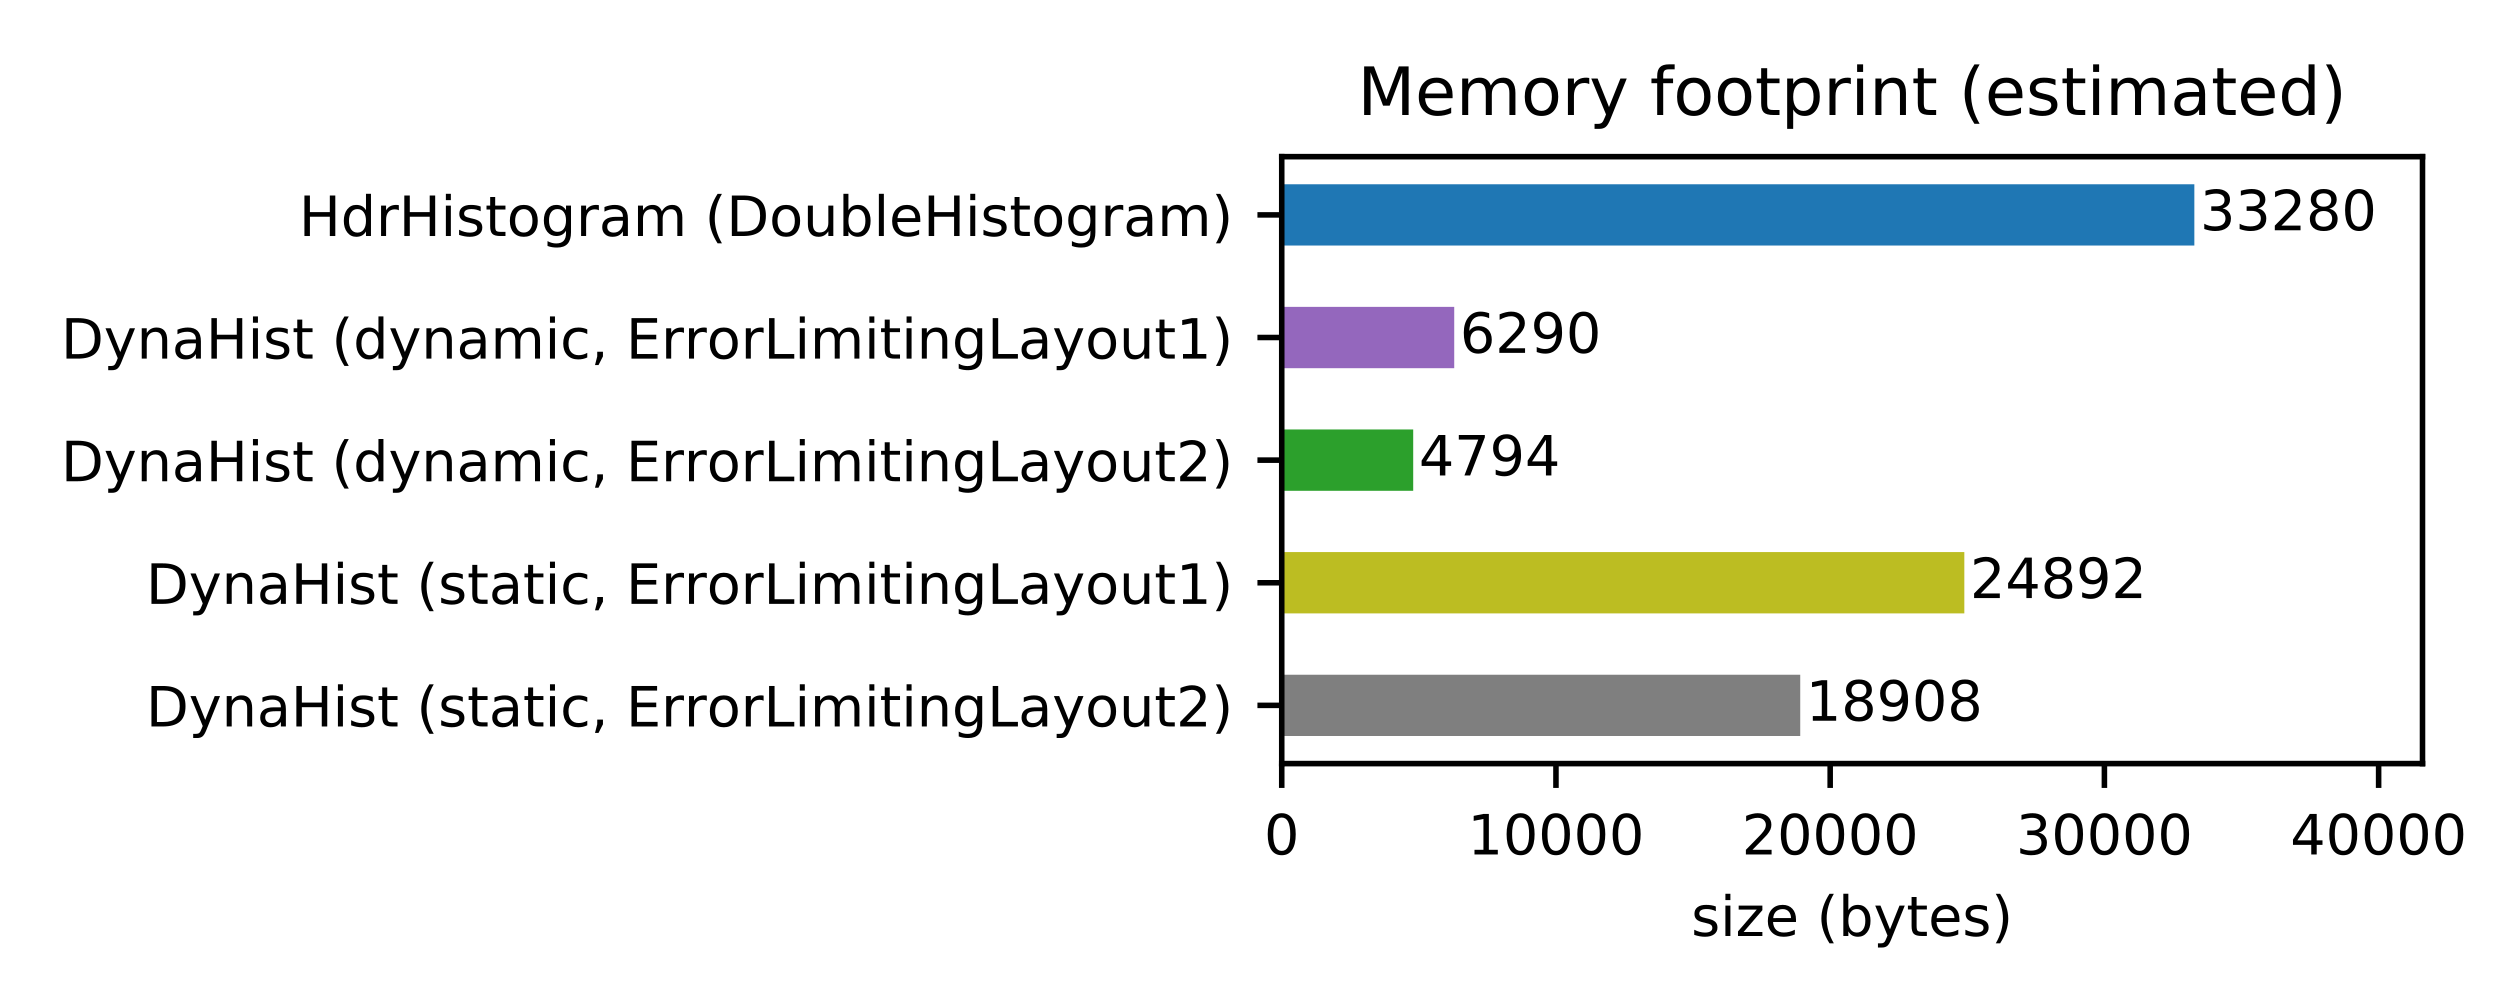 <?xml version="1.0" encoding="utf-8" standalone="no"?>
<!DOCTYPE svg PUBLIC "-//W3C//DTD SVG 1.1//EN"
  "http://www.w3.org/Graphics/SVG/1.1/DTD/svg11.dtd">
<!-- Created with matplotlib (http://matplotlib.org/) -->
<svg height="144pt" version="1.1" viewBox="0 0 360 144" width="360pt" xmlns="http://www.w3.org/2000/svg" xmlns:xlink="http://www.w3.org/1999/xlink">
 <defs>
  <style type="text/css">
*{stroke-linecap:butt;stroke-linejoin:round;}
  </style>
 </defs>
 <g id="figure_1">
  <g id="patch_1">
   <path d="M 0 144 
L 360 144 
L 360 0 
L 0 0 
z
" style="fill:#ffffff;"/>
  </g>
  <g id="axes_1">
   <g id="patch_2">
    <path d="M 184.57 109.96 
L 348.84 109.96 
L 348.84 22.56 
L 184.57 22.56 
z
" style="fill:#ffffff;"/>
   </g>
   <g id="patch_3">
    <path clip-path="url(#p6c9e7f36b6)" d="M 184.57 105.987 
L 259.234 105.987 
L 259.234 97.159 
L 184.57 97.159 
z
" style="fill:#7f7f7f;"/>
   </g>
   <g id="patch_4">
    <path clip-path="url(#p6c9e7f36b6)" d="M 184.57 88.331 
L 282.863 88.331 
L 282.863 79.502 
L 184.57 79.502 
z
" style="fill:#bcbd22;"/>
   </g>
   <g id="patch_5">
    <path clip-path="url(#p6c9e7f36b6)" d="M 184.57 70.674 
L 203.501 70.674 
L 203.501 61.846 
L 184.57 61.846 
z
" style="fill:#2ca02c;"/>
   </g>
   <g id="patch_6">
    <path clip-path="url(#p6c9e7f36b6)" d="M 184.57 53.018 
L 209.408 53.018 
L 209.408 44.189 
L 184.57 44.189 
z
" style="fill:#9467bd;"/>
   </g>
   <g id="patch_7">
    <path clip-path="url(#p6c9e7f36b6)" d="M 184.57 35.361 
L 315.986 35.361 
L 315.986 26.533 
L 184.57 26.533 
z
" style="fill:#1f77b4;"/>
   </g>
   <g id="matplotlib.axis_1">
    <g id="xtick_1">
     <g id="line2d_1">
      <defs>
       <path d="M 0 0 
L 0 3.5 
" id="m98d4eafa57" style="stroke:#000000;stroke-width:0.8;"/>
      </defs>
      <g>
       <use style="stroke:#000000;stroke-width:0.8;" x="184.57" xlink:href="#m98d4eafa57" y="109.96"/>
      </g>
     </g>
     <g id="text_1">
      <!-- 0 -->
      <defs>
       <path d="M 31.781 66.406 
Q 24.172 66.406 20.328 58.906 
Q 16.5 51.422 16.5 36.375 
Q 16.5 21.391 20.328 13.891 
Q 24.172 6.391 31.781 6.391 
Q 39.453 6.391 43.281 13.891 
Q 47.125 21.391 47.125 36.375 
Q 47.125 51.422 43.281 58.906 
Q 39.453 66.406 31.781 66.406 
z
M 31.781 74.219 
Q 44.047 74.219 50.516 64.516 
Q 56.984 54.828 56.984 36.375 
Q 56.984 17.969 50.516 8.266 
Q 44.047 -1.422 31.781 -1.422 
Q 19.531 -1.422 13.062 8.266 
Q 6.594 17.969 6.594 36.375 
Q 6.594 54.828 13.062 64.516 
Q 19.531 74.219 31.781 74.219 
z
" id="DejaVuSans-30"/>
      </defs>
      <g transform="translate(182.025 123.039)scale(0.08 -0.08)">
       <use xlink:href="#DejaVuSans-30"/>
      </g>
     </g>
    </g>
    <g id="xtick_2">
     <g id="line2d_2">
      <g>
       <use style="stroke:#000000;stroke-width:0.8;" x="224.058" xlink:href="#m98d4eafa57" y="109.96"/>
      </g>
     </g>
     <g id="text_2">
      <!-- 10000 -->
      <defs>
       <path d="M 12.406 8.297 
L 28.516 8.297 
L 28.516 63.922 
L 10.984 60.406 
L 10.984 69.391 
L 28.422 72.906 
L 38.281 72.906 
L 38.281 8.297 
L 54.391 8.297 
L 54.391 0 
L 12.406 0 
z
" id="DejaVuSans-31"/>
      </defs>
      <g transform="translate(211.333 123.039)scale(0.08 -0.08)">
       <use xlink:href="#DejaVuSans-31"/>
       <use x="63.623" xlink:href="#DejaVuSans-30"/>
       <use x="127.246" xlink:href="#DejaVuSans-30"/>
       <use x="190.869" xlink:href="#DejaVuSans-30"/>
       <use x="254.492" xlink:href="#DejaVuSans-30"/>
      </g>
     </g>
    </g>
    <g id="xtick_3">
     <g id="line2d_3">
      <g>
       <use style="stroke:#000000;stroke-width:0.8;" x="263.546" xlink:href="#m98d4eafa57" y="109.96"/>
      </g>
     </g>
     <g id="text_3">
      <!-- 20000 -->
      <defs>
       <path d="M 19.188 8.297 
L 53.609 8.297 
L 53.609 0 
L 7.328 0 
L 7.328 8.297 
Q 12.938 14.109 22.625 23.891 
Q 32.328 33.688 34.812 36.531 
Q 39.547 41.844 41.422 45.531 
Q 43.312 49.219 43.312 52.781 
Q 43.312 58.594 39.234 62.25 
Q 35.156 65.922 28.609 65.922 
Q 23.969 65.922 18.812 64.312 
Q 13.672 62.703 7.812 59.422 
L 7.812 69.391 
Q 13.766 71.781 18.938 73 
Q 24.125 74.219 28.422 74.219 
Q 39.75 74.219 46.484 68.547 
Q 53.219 62.891 53.219 53.422 
Q 53.219 48.922 51.531 44.891 
Q 49.859 40.875 45.406 35.406 
Q 44.188 33.984 37.641 27.219 
Q 31.109 20.453 19.188 8.297 
z
" id="DejaVuSans-32"/>
      </defs>
      <g transform="translate(250.821 123.039)scale(0.08 -0.08)">
       <use xlink:href="#DejaVuSans-32"/>
       <use x="63.623" xlink:href="#DejaVuSans-30"/>
       <use x="127.246" xlink:href="#DejaVuSans-30"/>
       <use x="190.869" xlink:href="#DejaVuSans-30"/>
       <use x="254.492" xlink:href="#DejaVuSans-30"/>
      </g>
     </g>
    </g>
    <g id="xtick_4">
     <g id="line2d_4">
      <g>
       <use style="stroke:#000000;stroke-width:0.8;" x="303.034" xlink:href="#m98d4eafa57" y="109.96"/>
      </g>
     </g>
     <g id="text_4">
      <!-- 30000 -->
      <defs>
       <path d="M 40.578 39.312 
Q 47.656 37.797 51.625 33 
Q 55.609 28.219 55.609 21.188 
Q 55.609 10.406 48.188 4.484 
Q 40.766 -1.422 27.094 -1.422 
Q 22.516 -1.422 17.656 -0.516 
Q 12.797 0.391 7.625 2.203 
L 7.625 11.719 
Q 11.719 9.328 16.594 8.109 
Q 21.484 6.891 26.812 6.891 
Q 36.078 6.891 40.938 10.547 
Q 45.797 14.203 45.797 21.188 
Q 45.797 27.641 41.281 31.266 
Q 36.766 34.906 28.719 34.906 
L 20.219 34.906 
L 20.219 43.016 
L 29.109 43.016 
Q 36.375 43.016 40.234 45.922 
Q 44.094 48.828 44.094 54.297 
Q 44.094 59.906 40.109 62.906 
Q 36.141 65.922 28.719 65.922 
Q 24.656 65.922 20.016 65.031 
Q 15.375 64.156 9.812 62.312 
L 9.812 71.094 
Q 15.438 72.656 20.344 73.438 
Q 25.25 74.219 29.594 74.219 
Q 40.828 74.219 47.359 69.109 
Q 53.906 64.016 53.906 55.328 
Q 53.906 49.266 50.438 45.094 
Q 46.969 40.922 40.578 39.312 
z
" id="DejaVuSans-33"/>
      </defs>
      <g transform="translate(290.309 123.039)scale(0.08 -0.08)">
       <use xlink:href="#DejaVuSans-33"/>
       <use x="63.623" xlink:href="#DejaVuSans-30"/>
       <use x="127.246" xlink:href="#DejaVuSans-30"/>
       <use x="190.869" xlink:href="#DejaVuSans-30"/>
       <use x="254.492" xlink:href="#DejaVuSans-30"/>
      </g>
     </g>
    </g>
    <g id="xtick_5">
     <g id="line2d_5">
      <g>
       <use style="stroke:#000000;stroke-width:0.8;" x="342.522" xlink:href="#m98d4eafa57" y="109.96"/>
      </g>
     </g>
     <g id="text_5">
      <!-- 40000 -->
      <defs>
       <path d="M 37.797 64.312 
L 12.891 25.391 
L 37.797 25.391 
z
M 35.203 72.906 
L 47.609 72.906 
L 47.609 25.391 
L 58.016 25.391 
L 58.016 17.188 
L 47.609 17.188 
L 47.609 0 
L 37.797 0 
L 37.797 17.188 
L 4.891 17.188 
L 4.891 26.703 
z
" id="DejaVuSans-34"/>
      </defs>
      <g transform="translate(329.797 123.039)scale(0.08 -0.08)">
       <use xlink:href="#DejaVuSans-34"/>
       <use x="63.623" xlink:href="#DejaVuSans-30"/>
       <use x="127.246" xlink:href="#DejaVuSans-30"/>
       <use x="190.869" xlink:href="#DejaVuSans-30"/>
       <use x="254.492" xlink:href="#DejaVuSans-30"/>
      </g>
     </g>
    </g>
    <g id="text_6">
     <!-- size (bytes) -->
     <defs>
      <path d="M 44.281 53.078 
L 44.281 44.578 
Q 40.484 46.531 36.375 47.5 
Q 32.281 48.484 27.875 48.484 
Q 21.188 48.484 17.844 46.438 
Q 14.5 44.391 14.5 40.281 
Q 14.5 37.156 16.891 35.375 
Q 19.281 33.594 26.516 31.984 
L 29.594 31.297 
Q 39.156 29.25 43.188 25.516 
Q 47.219 21.781 47.219 15.094 
Q 47.219 7.469 41.188 3.016 
Q 35.156 -1.422 24.609 -1.422 
Q 20.219 -1.422 15.453 -0.562 
Q 10.688 0.297 5.422 2 
L 5.422 11.281 
Q 10.406 8.688 15.234 7.391 
Q 20.062 6.109 24.812 6.109 
Q 31.156 6.109 34.562 8.281 
Q 37.984 10.453 37.984 14.406 
Q 37.984 18.062 35.516 20.016 
Q 33.062 21.969 24.703 23.781 
L 21.578 24.516 
Q 13.234 26.266 9.516 29.906 
Q 5.812 33.547 5.812 39.891 
Q 5.812 47.609 11.281 51.797 
Q 16.75 56 26.812 56 
Q 31.781 56 36.172 55.266 
Q 40.578 54.547 44.281 53.078 
z
" id="DejaVuSans-73"/>
      <path d="M 9.422 54.688 
L 18.406 54.688 
L 18.406 0 
L 9.422 0 
z
M 9.422 75.984 
L 18.406 75.984 
L 18.406 64.594 
L 9.422 64.594 
z
" id="DejaVuSans-69"/>
      <path d="M 5.516 54.688 
L 48.188 54.688 
L 48.188 46.484 
L 14.406 7.172 
L 48.188 7.172 
L 48.188 0 
L 4.297 0 
L 4.297 8.203 
L 38.094 47.516 
L 5.516 47.516 
z
" id="DejaVuSans-7a"/>
      <path d="M 56.203 29.594 
L 56.203 25.203 
L 14.891 25.203 
Q 15.484 15.922 20.484 11.062 
Q 25.484 6.203 34.422 6.203 
Q 39.594 6.203 44.453 7.469 
Q 49.312 8.734 54.109 11.281 
L 54.109 2.781 
Q 49.266 0.734 44.188 -0.344 
Q 39.109 -1.422 33.891 -1.422 
Q 20.797 -1.422 13.156 6.188 
Q 5.516 13.812 5.516 26.812 
Q 5.516 40.234 12.766 48.109 
Q 20.016 56 32.328 56 
Q 43.359 56 49.781 48.891 
Q 56.203 41.797 56.203 29.594 
z
M 47.219 32.234 
Q 47.125 39.594 43.094 43.984 
Q 39.062 48.391 32.422 48.391 
Q 24.906 48.391 20.391 44.141 
Q 15.875 39.891 15.188 32.172 
z
" id="DejaVuSans-65"/>
      <path id="DejaVuSans-20"/>
      <path d="M 31 75.875 
Q 24.469 64.656 21.281 53.656 
Q 18.109 42.672 18.109 31.391 
Q 18.109 20.125 21.312 9.062 
Q 24.516 -2 31 -13.188 
L 23.188 -13.188 
Q 15.875 -1.703 12.234 9.375 
Q 8.594 20.453 8.594 31.391 
Q 8.594 42.281 12.203 53.312 
Q 15.828 64.359 23.188 75.875 
z
" id="DejaVuSans-28"/>
      <path d="M 48.688 27.297 
Q 48.688 37.203 44.609 42.844 
Q 40.531 48.484 33.406 48.484 
Q 26.266 48.484 22.188 42.844 
Q 18.109 37.203 18.109 27.297 
Q 18.109 17.391 22.188 11.75 
Q 26.266 6.109 33.406 6.109 
Q 40.531 6.109 44.609 11.75 
Q 48.688 17.391 48.688 27.297 
z
M 18.109 46.391 
Q 20.953 51.266 25.266 53.625 
Q 29.594 56 35.594 56 
Q 45.562 56 51.781 48.094 
Q 58.016 40.188 58.016 27.297 
Q 58.016 14.406 51.781 6.484 
Q 45.562 -1.422 35.594 -1.422 
Q 29.594 -1.422 25.266 0.953 
Q 20.953 3.328 18.109 8.203 
L 18.109 0 
L 9.078 0 
L 9.078 75.984 
L 18.109 75.984 
z
" id="DejaVuSans-62"/>
      <path d="M 32.172 -5.078 
Q 28.375 -14.844 24.75 -17.812 
Q 21.141 -20.797 15.094 -20.797 
L 7.906 -20.797 
L 7.906 -13.281 
L 13.188 -13.281 
Q 16.891 -13.281 18.938 -11.516 
Q 21 -9.766 23.484 -3.219 
L 25.094 0.875 
L 2.984 54.688 
L 12.5 54.688 
L 29.594 11.922 
L 46.688 54.688 
L 56.203 54.688 
z
" id="DejaVuSans-79"/>
      <path d="M 18.312 70.219 
L 18.312 54.688 
L 36.812 54.688 
L 36.812 47.703 
L 18.312 47.703 
L 18.312 18.016 
Q 18.312 11.328 20.141 9.422 
Q 21.969 7.516 27.594 7.516 
L 36.812 7.516 
L 36.812 0 
L 27.594 0 
Q 17.188 0 13.234 3.875 
Q 9.281 7.766 9.281 18.016 
L 9.281 47.703 
L 2.688 47.703 
L 2.688 54.688 
L 9.281 54.688 
L 9.281 70.219 
z
" id="DejaVuSans-74"/>
      <path d="M 8.016 75.875 
L 15.828 75.875 
Q 23.141 64.359 26.781 53.312 
Q 30.422 42.281 30.422 31.391 
Q 30.422 20.453 26.781 9.375 
Q 23.141 -1.703 15.828 -13.188 
L 8.016 -13.188 
Q 14.5 -2 17.703 9.062 
Q 20.906 20.125 20.906 31.391 
Q 20.906 42.672 17.703 53.656 
Q 14.5 64.656 8.016 75.875 
z
" id="DejaVuSans-29"/>
     </defs>
     <g transform="translate(243.537 134.781)scale(0.08 -0.08)">
      <use xlink:href="#DejaVuSans-73"/>
      <use x="52.1" xlink:href="#DejaVuSans-69"/>
      <use x="79.883" xlink:href="#DejaVuSans-7a"/>
      <use x="132.373" xlink:href="#DejaVuSans-65"/>
      <use x="193.896" xlink:href="#DejaVuSans-20"/>
      <use x="225.684" xlink:href="#DejaVuSans-28"/>
      <use x="264.697" xlink:href="#DejaVuSans-62"/>
      <use x="328.174" xlink:href="#DejaVuSans-79"/>
      <use x="387.354" xlink:href="#DejaVuSans-74"/>
      <use x="426.562" xlink:href="#DejaVuSans-65"/>
      <use x="488.086" xlink:href="#DejaVuSans-73"/>
      <use x="540.186" xlink:href="#DejaVuSans-29"/>
     </g>
    </g>
   </g>
   <g id="matplotlib.axis_2">
    <g id="ytick_1">
     <g id="line2d_6">
      <defs>
       <path d="M 0 0 
L -3.5 0 
" id="md599ede37a" style="stroke:#000000;stroke-width:0.8;"/>
      </defs>
      <g>
       <use style="stroke:#000000;stroke-width:0.8;" x="184.57" xlink:href="#md599ede37a" y="101.573"/>
      </g>
     </g>
     <g id="text_7">
      <!-- DynaHist (static, ErrorLimitingLayout2) -->
      <defs>
       <path d="M 19.672 64.797 
L 19.672 8.109 
L 31.594 8.109 
Q 46.688 8.109 53.688 14.938 
Q 60.688 21.781 60.688 36.531 
Q 60.688 51.172 53.688 57.984 
Q 46.688 64.797 31.594 64.797 
z
M 9.812 72.906 
L 30.078 72.906 
Q 51.266 72.906 61.172 64.094 
Q 71.094 55.281 71.094 36.531 
Q 71.094 17.672 61.125 8.828 
Q 51.172 0 30.078 0 
L 9.812 0 
z
" id="DejaVuSans-44"/>
       <path d="M 54.891 33.016 
L 54.891 0 
L 45.906 0 
L 45.906 32.719 
Q 45.906 40.484 42.875 44.328 
Q 39.844 48.188 33.797 48.188 
Q 26.516 48.188 22.312 43.547 
Q 18.109 38.922 18.109 30.906 
L 18.109 0 
L 9.078 0 
L 9.078 54.688 
L 18.109 54.688 
L 18.109 46.188 
Q 21.344 51.125 25.703 53.562 
Q 30.078 56 35.797 56 
Q 45.219 56 50.047 50.172 
Q 54.891 44.344 54.891 33.016 
z
" id="DejaVuSans-6e"/>
       <path d="M 34.281 27.484 
Q 23.391 27.484 19.188 25 
Q 14.984 22.516 14.984 16.5 
Q 14.984 11.719 18.141 8.906 
Q 21.297 6.109 26.703 6.109 
Q 34.188 6.109 38.703 11.406 
Q 43.219 16.703 43.219 25.484 
L 43.219 27.484 
z
M 52.203 31.203 
L 52.203 0 
L 43.219 0 
L 43.219 8.297 
Q 40.141 3.328 35.547 0.953 
Q 30.953 -1.422 24.312 -1.422 
Q 15.922 -1.422 10.953 3.297 
Q 6 8.016 6 15.922 
Q 6 25.141 12.172 29.828 
Q 18.359 34.516 30.609 34.516 
L 43.219 34.516 
L 43.219 35.406 
Q 43.219 41.609 39.141 45 
Q 35.062 48.391 27.688 48.391 
Q 23 48.391 18.547 47.266 
Q 14.109 46.141 10.016 43.891 
L 10.016 52.203 
Q 14.938 54.109 19.578 55.047 
Q 24.219 56 28.609 56 
Q 40.484 56 46.344 49.844 
Q 52.203 43.703 52.203 31.203 
z
" id="DejaVuSans-61"/>
       <path d="M 9.812 72.906 
L 19.672 72.906 
L 19.672 43.016 
L 55.516 43.016 
L 55.516 72.906 
L 65.375 72.906 
L 65.375 0 
L 55.516 0 
L 55.516 34.719 
L 19.672 34.719 
L 19.672 0 
L 9.812 0 
z
" id="DejaVuSans-48"/>
       <path d="M 48.781 52.594 
L 48.781 44.188 
Q 44.969 46.297 41.141 47.344 
Q 37.312 48.391 33.406 48.391 
Q 24.656 48.391 19.812 42.844 
Q 14.984 37.312 14.984 27.297 
Q 14.984 17.281 19.812 11.734 
Q 24.656 6.203 33.406 6.203 
Q 37.312 6.203 41.141 7.25 
Q 44.969 8.297 48.781 10.406 
L 48.781 2.094 
Q 45.016 0.344 40.984 -0.531 
Q 36.969 -1.422 32.422 -1.422 
Q 20.062 -1.422 12.781 6.344 
Q 5.516 14.109 5.516 27.297 
Q 5.516 40.672 12.859 48.328 
Q 20.219 56 33.016 56 
Q 37.156 56 41.109 55.141 
Q 45.062 54.297 48.781 52.594 
z
" id="DejaVuSans-63"/>
       <path d="M 11.719 12.406 
L 22.016 12.406 
L 22.016 4 
L 14.016 -11.625 
L 7.719 -11.625 
L 11.719 4 
z
" id="DejaVuSans-2c"/>
       <path d="M 9.812 72.906 
L 55.906 72.906 
L 55.906 64.594 
L 19.672 64.594 
L 19.672 43.016 
L 54.391 43.016 
L 54.391 34.719 
L 19.672 34.719 
L 19.672 8.297 
L 56.781 8.297 
L 56.781 0 
L 9.812 0 
z
" id="DejaVuSans-45"/>
       <path d="M 41.109 46.297 
Q 39.594 47.172 37.812 47.578 
Q 36.031 48 33.891 48 
Q 26.266 48 22.188 43.047 
Q 18.109 38.094 18.109 28.812 
L 18.109 0 
L 9.078 0 
L 9.078 54.688 
L 18.109 54.688 
L 18.109 46.188 
Q 20.953 51.172 25.484 53.578 
Q 30.031 56 36.531 56 
Q 37.453 56 38.578 55.875 
Q 39.703 55.766 41.062 55.516 
z
" id="DejaVuSans-72"/>
       <path d="M 30.609 48.391 
Q 23.391 48.391 19.188 42.75 
Q 14.984 37.109 14.984 27.297 
Q 14.984 17.484 19.156 11.844 
Q 23.344 6.203 30.609 6.203 
Q 37.797 6.203 41.984 11.859 
Q 46.188 17.531 46.188 27.297 
Q 46.188 37.016 41.984 42.703 
Q 37.797 48.391 30.609 48.391 
z
M 30.609 56 
Q 42.328 56 49.016 48.375 
Q 55.719 40.766 55.719 27.297 
Q 55.719 13.875 49.016 6.219 
Q 42.328 -1.422 30.609 -1.422 
Q 18.844 -1.422 12.172 6.219 
Q 5.516 13.875 5.516 27.297 
Q 5.516 40.766 12.172 48.375 
Q 18.844 56 30.609 56 
z
" id="DejaVuSans-6f"/>
       <path d="M 9.812 72.906 
L 19.672 72.906 
L 19.672 8.297 
L 55.172 8.297 
L 55.172 0 
L 9.812 0 
z
" id="DejaVuSans-4c"/>
       <path d="M 52 44.188 
Q 55.375 50.25 60.062 53.125 
Q 64.75 56 71.094 56 
Q 79.641 56 84.281 50.016 
Q 88.922 44.047 88.922 33.016 
L 88.922 0 
L 79.891 0 
L 79.891 32.719 
Q 79.891 40.578 77.094 44.375 
Q 74.312 48.188 68.609 48.188 
Q 61.625 48.188 57.562 43.547 
Q 53.516 38.922 53.516 30.906 
L 53.516 0 
L 44.484 0 
L 44.484 32.719 
Q 44.484 40.625 41.703 44.406 
Q 38.922 48.188 33.109 48.188 
Q 26.219 48.188 22.156 43.531 
Q 18.109 38.875 18.109 30.906 
L 18.109 0 
L 9.078 0 
L 9.078 54.688 
L 18.109 54.688 
L 18.109 46.188 
Q 21.188 51.219 25.484 53.609 
Q 29.781 56 35.688 56 
Q 41.656 56 45.828 52.969 
Q 50 49.953 52 44.188 
z
" id="DejaVuSans-6d"/>
       <path d="M 45.406 27.984 
Q 45.406 37.75 41.375 43.109 
Q 37.359 48.484 30.078 48.484 
Q 22.859 48.484 18.828 43.109 
Q 14.797 37.75 14.797 27.984 
Q 14.797 18.266 18.828 12.891 
Q 22.859 7.516 30.078 7.516 
Q 37.359 7.516 41.375 12.891 
Q 45.406 18.266 45.406 27.984 
z
M 54.391 6.781 
Q 54.391 -7.172 48.188 -13.984 
Q 42 -20.797 29.203 -20.797 
Q 24.469 -20.797 20.266 -20.094 
Q 16.062 -19.391 12.109 -17.922 
L 12.109 -9.188 
Q 16.062 -11.328 19.922 -12.344 
Q 23.781 -13.375 27.781 -13.375 
Q 36.625 -13.375 41.016 -8.766 
Q 45.406 -4.156 45.406 5.172 
L 45.406 9.625 
Q 42.625 4.781 38.281 2.391 
Q 33.938 0 27.875 0 
Q 17.828 0 11.672 7.656 
Q 5.516 15.328 5.516 27.984 
Q 5.516 40.672 11.672 48.328 
Q 17.828 56 27.875 56 
Q 33.938 56 38.281 53.609 
Q 42.625 51.219 45.406 46.391 
L 45.406 54.688 
L 54.391 54.688 
z
" id="DejaVuSans-67"/>
       <path d="M 8.5 21.578 
L 8.5 54.688 
L 17.484 54.688 
L 17.484 21.922 
Q 17.484 14.156 20.5 10.266 
Q 23.531 6.391 29.594 6.391 
Q 36.859 6.391 41.078 11.031 
Q 45.312 15.672 45.312 23.688 
L 45.312 54.688 
L 54.297 54.688 
L 54.297 0 
L 45.312 0 
L 45.312 8.406 
Q 42.047 3.422 37.719 1 
Q 33.406 -1.422 27.688 -1.422 
Q 18.266 -1.422 13.375 4.438 
Q 8.5 10.297 8.5 21.578 
z
M 31.109 56 
z
" id="DejaVuSans-75"/>
      </defs>
      <g transform="translate(21.025 104.613)scale(0.08 -0.08)">
       <use xlink:href="#DejaVuSans-44"/>
       <use x="77.002" xlink:href="#DejaVuSans-79"/>
       <use x="136.182" xlink:href="#DejaVuSans-6e"/>
       <use x="199.561" xlink:href="#DejaVuSans-61"/>
       <use x="260.84" xlink:href="#DejaVuSans-48"/>
       <use x="336.035" xlink:href="#DejaVuSans-69"/>
       <use x="363.818" xlink:href="#DejaVuSans-73"/>
       <use x="415.918" xlink:href="#DejaVuSans-74"/>
       <use x="455.127" xlink:href="#DejaVuSans-20"/>
       <use x="486.914" xlink:href="#DejaVuSans-28"/>
       <use x="525.928" xlink:href="#DejaVuSans-73"/>
       <use x="578.027" xlink:href="#DejaVuSans-74"/>
       <use x="617.236" xlink:href="#DejaVuSans-61"/>
       <use x="678.516" xlink:href="#DejaVuSans-74"/>
       <use x="717.725" xlink:href="#DejaVuSans-69"/>
       <use x="745.508" xlink:href="#DejaVuSans-63"/>
       <use x="800.488" xlink:href="#DejaVuSans-2c"/>
       <use x="832.275" xlink:href="#DejaVuSans-20"/>
       <use x="864.062" xlink:href="#DejaVuSans-45"/>
       <use x="927.246" xlink:href="#DejaVuSans-72"/>
       <use x="968.344" xlink:href="#DejaVuSans-72"/>
       <use x="1009.426" xlink:href="#DejaVuSans-6f"/>
       <use x="1070.607" xlink:href="#DejaVuSans-72"/>
       <use x="1111.721" xlink:href="#DejaVuSans-4c"/>
       <use x="1167.434" xlink:href="#DejaVuSans-69"/>
       <use x="1195.217" xlink:href="#DejaVuSans-6d"/>
       <use x="1292.629" xlink:href="#DejaVuSans-69"/>
       <use x="1320.412" xlink:href="#DejaVuSans-74"/>
       <use x="1359.621" xlink:href="#DejaVuSans-69"/>
       <use x="1387.404" xlink:href="#DejaVuSans-6e"/>
       <use x="1450.783" xlink:href="#DejaVuSans-67"/>
       <use x="1514.26" xlink:href="#DejaVuSans-4c"/>
       <use x="1569.973" xlink:href="#DejaVuSans-61"/>
       <use x="1631.252" xlink:href="#DejaVuSans-79"/>
       <use x="1690.432" xlink:href="#DejaVuSans-6f"/>
       <use x="1751.613" xlink:href="#DejaVuSans-75"/>
       <use x="1814.992" xlink:href="#DejaVuSans-74"/>
       <use x="1854.201" xlink:href="#DejaVuSans-32"/>
       <use x="1917.824" xlink:href="#DejaVuSans-29"/>
      </g>
     </g>
    </g>
    <g id="ytick_2">
     <g id="line2d_7">
      <g>
       <use style="stroke:#000000;stroke-width:0.8;" x="184.57" xlink:href="#md599ede37a" y="83.917"/>
      </g>
     </g>
     <g id="text_8">
      <!-- DynaHist (static, ErrorLimitingLayout1) -->
      <g transform="translate(21.025 86.956)scale(0.08 -0.08)">
       <use xlink:href="#DejaVuSans-44"/>
       <use x="77.002" xlink:href="#DejaVuSans-79"/>
       <use x="136.182" xlink:href="#DejaVuSans-6e"/>
       <use x="199.561" xlink:href="#DejaVuSans-61"/>
       <use x="260.84" xlink:href="#DejaVuSans-48"/>
       <use x="336.035" xlink:href="#DejaVuSans-69"/>
       <use x="363.818" xlink:href="#DejaVuSans-73"/>
       <use x="415.918" xlink:href="#DejaVuSans-74"/>
       <use x="455.127" xlink:href="#DejaVuSans-20"/>
       <use x="486.914" xlink:href="#DejaVuSans-28"/>
       <use x="525.928" xlink:href="#DejaVuSans-73"/>
       <use x="578.027" xlink:href="#DejaVuSans-74"/>
       <use x="617.236" xlink:href="#DejaVuSans-61"/>
       <use x="678.516" xlink:href="#DejaVuSans-74"/>
       <use x="717.725" xlink:href="#DejaVuSans-69"/>
       <use x="745.508" xlink:href="#DejaVuSans-63"/>
       <use x="800.488" xlink:href="#DejaVuSans-2c"/>
       <use x="832.275" xlink:href="#DejaVuSans-20"/>
       <use x="864.062" xlink:href="#DejaVuSans-45"/>
       <use x="927.246" xlink:href="#DejaVuSans-72"/>
       <use x="968.344" xlink:href="#DejaVuSans-72"/>
       <use x="1009.426" xlink:href="#DejaVuSans-6f"/>
       <use x="1070.607" xlink:href="#DejaVuSans-72"/>
       <use x="1111.721" xlink:href="#DejaVuSans-4c"/>
       <use x="1167.434" xlink:href="#DejaVuSans-69"/>
       <use x="1195.217" xlink:href="#DejaVuSans-6d"/>
       <use x="1292.629" xlink:href="#DejaVuSans-69"/>
       <use x="1320.412" xlink:href="#DejaVuSans-74"/>
       <use x="1359.621" xlink:href="#DejaVuSans-69"/>
       <use x="1387.404" xlink:href="#DejaVuSans-6e"/>
       <use x="1450.783" xlink:href="#DejaVuSans-67"/>
       <use x="1514.26" xlink:href="#DejaVuSans-4c"/>
       <use x="1569.973" xlink:href="#DejaVuSans-61"/>
       <use x="1631.252" xlink:href="#DejaVuSans-79"/>
       <use x="1690.432" xlink:href="#DejaVuSans-6f"/>
       <use x="1751.613" xlink:href="#DejaVuSans-75"/>
       <use x="1814.992" xlink:href="#DejaVuSans-74"/>
       <use x="1854.201" xlink:href="#DejaVuSans-31"/>
       <use x="1917.824" xlink:href="#DejaVuSans-29"/>
      </g>
     </g>
    </g>
    <g id="ytick_3">
     <g id="line2d_8">
      <g>
       <use style="stroke:#000000;stroke-width:0.8;" x="184.57" xlink:href="#md599ede37a" y="66.26"/>
      </g>
     </g>
     <g id="text_9">
      <!-- DynaHist (dynamic, ErrorLimitingLayout2) -->
      <defs>
       <path d="M 45.406 46.391 
L 45.406 75.984 
L 54.391 75.984 
L 54.391 0 
L 45.406 0 
L 45.406 8.203 
Q 42.578 3.328 38.25 0.953 
Q 33.938 -1.422 27.875 -1.422 
Q 17.969 -1.422 11.734 6.484 
Q 5.516 14.406 5.516 27.297 
Q 5.516 40.188 11.734 48.094 
Q 17.969 56 27.875 56 
Q 33.938 56 38.25 53.625 
Q 42.578 51.266 45.406 46.391 
z
M 14.797 27.297 
Q 14.797 17.391 18.875 11.75 
Q 22.953 6.109 30.078 6.109 
Q 37.203 6.109 41.297 11.75 
Q 45.406 17.391 45.406 27.297 
Q 45.406 37.203 41.297 42.844 
Q 37.203 48.484 30.078 48.484 
Q 22.953 48.484 18.875 42.844 
Q 14.797 37.203 14.797 27.297 
z
" id="DejaVuSans-64"/>
      </defs>
      <g transform="translate(8.789 69.299)scale(0.08 -0.08)">
       <use xlink:href="#DejaVuSans-44"/>
       <use x="77.002" xlink:href="#DejaVuSans-79"/>
       <use x="136.182" xlink:href="#DejaVuSans-6e"/>
       <use x="199.561" xlink:href="#DejaVuSans-61"/>
       <use x="260.84" xlink:href="#DejaVuSans-48"/>
       <use x="336.035" xlink:href="#DejaVuSans-69"/>
       <use x="363.818" xlink:href="#DejaVuSans-73"/>
       <use x="415.918" xlink:href="#DejaVuSans-74"/>
       <use x="455.127" xlink:href="#DejaVuSans-20"/>
       <use x="486.914" xlink:href="#DejaVuSans-28"/>
       <use x="525.928" xlink:href="#DejaVuSans-64"/>
       <use x="589.404" xlink:href="#DejaVuSans-79"/>
       <use x="648.584" xlink:href="#DejaVuSans-6e"/>
       <use x="711.963" xlink:href="#DejaVuSans-61"/>
       <use x="773.242" xlink:href="#DejaVuSans-6d"/>
       <use x="870.654" xlink:href="#DejaVuSans-69"/>
       <use x="898.438" xlink:href="#DejaVuSans-63"/>
       <use x="953.418" xlink:href="#DejaVuSans-2c"/>
       <use x="985.205" xlink:href="#DejaVuSans-20"/>
       <use x="1016.992" xlink:href="#DejaVuSans-45"/>
       <use x="1080.176" xlink:href="#DejaVuSans-72"/>
       <use x="1121.273" xlink:href="#DejaVuSans-72"/>
       <use x="1162.355" xlink:href="#DejaVuSans-6f"/>
       <use x="1223.537" xlink:href="#DejaVuSans-72"/>
       <use x="1264.65" xlink:href="#DejaVuSans-4c"/>
       <use x="1320.363" xlink:href="#DejaVuSans-69"/>
       <use x="1348.146" xlink:href="#DejaVuSans-6d"/>
       <use x="1445.559" xlink:href="#DejaVuSans-69"/>
       <use x="1473.342" xlink:href="#DejaVuSans-74"/>
       <use x="1512.551" xlink:href="#DejaVuSans-69"/>
       <use x="1540.334" xlink:href="#DejaVuSans-6e"/>
       <use x="1603.713" xlink:href="#DejaVuSans-67"/>
       <use x="1667.189" xlink:href="#DejaVuSans-4c"/>
       <use x="1722.902" xlink:href="#DejaVuSans-61"/>
       <use x="1784.182" xlink:href="#DejaVuSans-79"/>
       <use x="1843.361" xlink:href="#DejaVuSans-6f"/>
       <use x="1904.543" xlink:href="#DejaVuSans-75"/>
       <use x="1967.922" xlink:href="#DejaVuSans-74"/>
       <use x="2007.131" xlink:href="#DejaVuSans-32"/>
       <use x="2070.754" xlink:href="#DejaVuSans-29"/>
      </g>
     </g>
    </g>
    <g id="ytick_4">
     <g id="line2d_9">
      <g>
       <use style="stroke:#000000;stroke-width:0.8;" x="184.57" xlink:href="#md599ede37a" y="48.603"/>
      </g>
     </g>
     <g id="text_10">
      <!-- DynaHist (dynamic, ErrorLimitingLayout1) -->
      <g transform="translate(8.789 51.643)scale(0.08 -0.08)">
       <use xlink:href="#DejaVuSans-44"/>
       <use x="77.002" xlink:href="#DejaVuSans-79"/>
       <use x="136.182" xlink:href="#DejaVuSans-6e"/>
       <use x="199.561" xlink:href="#DejaVuSans-61"/>
       <use x="260.84" xlink:href="#DejaVuSans-48"/>
       <use x="336.035" xlink:href="#DejaVuSans-69"/>
       <use x="363.818" xlink:href="#DejaVuSans-73"/>
       <use x="415.918" xlink:href="#DejaVuSans-74"/>
       <use x="455.127" xlink:href="#DejaVuSans-20"/>
       <use x="486.914" xlink:href="#DejaVuSans-28"/>
       <use x="525.928" xlink:href="#DejaVuSans-64"/>
       <use x="589.404" xlink:href="#DejaVuSans-79"/>
       <use x="648.584" xlink:href="#DejaVuSans-6e"/>
       <use x="711.963" xlink:href="#DejaVuSans-61"/>
       <use x="773.242" xlink:href="#DejaVuSans-6d"/>
       <use x="870.654" xlink:href="#DejaVuSans-69"/>
       <use x="898.438" xlink:href="#DejaVuSans-63"/>
       <use x="953.418" xlink:href="#DejaVuSans-2c"/>
       <use x="985.205" xlink:href="#DejaVuSans-20"/>
       <use x="1016.992" xlink:href="#DejaVuSans-45"/>
       <use x="1080.176" xlink:href="#DejaVuSans-72"/>
       <use x="1121.273" xlink:href="#DejaVuSans-72"/>
       <use x="1162.355" xlink:href="#DejaVuSans-6f"/>
       <use x="1223.537" xlink:href="#DejaVuSans-72"/>
       <use x="1264.65" xlink:href="#DejaVuSans-4c"/>
       <use x="1320.363" xlink:href="#DejaVuSans-69"/>
       <use x="1348.146" xlink:href="#DejaVuSans-6d"/>
       <use x="1445.559" xlink:href="#DejaVuSans-69"/>
       <use x="1473.342" xlink:href="#DejaVuSans-74"/>
       <use x="1512.551" xlink:href="#DejaVuSans-69"/>
       <use x="1540.334" xlink:href="#DejaVuSans-6e"/>
       <use x="1603.713" xlink:href="#DejaVuSans-67"/>
       <use x="1667.189" xlink:href="#DejaVuSans-4c"/>
       <use x="1722.902" xlink:href="#DejaVuSans-61"/>
       <use x="1784.182" xlink:href="#DejaVuSans-79"/>
       <use x="1843.361" xlink:href="#DejaVuSans-6f"/>
       <use x="1904.543" xlink:href="#DejaVuSans-75"/>
       <use x="1967.922" xlink:href="#DejaVuSans-74"/>
       <use x="2007.131" xlink:href="#DejaVuSans-31"/>
       <use x="2070.754" xlink:href="#DejaVuSans-29"/>
      </g>
     </g>
    </g>
    <g id="ytick_5">
     <g id="line2d_10">
      <g>
       <use style="stroke:#000000;stroke-width:0.8;" x="184.57" xlink:href="#md599ede37a" y="30.947"/>
      </g>
     </g>
     <g id="text_11">
      <!-- HdrHistogram (DoubleHistogram) -->
      <defs>
       <path d="M 9.422 75.984 
L 18.406 75.984 
L 18.406 0 
L 9.422 0 
z
" id="DejaVuSans-6c"/>
      </defs>
      <g transform="translate(43.053 33.986)scale(0.08 -0.08)">
       <use xlink:href="#DejaVuSans-48"/>
       <use x="75.195" xlink:href="#DejaVuSans-64"/>
       <use x="138.672" xlink:href="#DejaVuSans-72"/>
       <use x="179.785" xlink:href="#DejaVuSans-48"/>
       <use x="254.98" xlink:href="#DejaVuSans-69"/>
       <use x="282.764" xlink:href="#DejaVuSans-73"/>
       <use x="334.863" xlink:href="#DejaVuSans-74"/>
       <use x="374.072" xlink:href="#DejaVuSans-6f"/>
       <use x="435.254" xlink:href="#DejaVuSans-67"/>
       <use x="498.73" xlink:href="#DejaVuSans-72"/>
       <use x="539.844" xlink:href="#DejaVuSans-61"/>
       <use x="601.123" xlink:href="#DejaVuSans-6d"/>
       <use x="698.535" xlink:href="#DejaVuSans-20"/>
       <use x="730.322" xlink:href="#DejaVuSans-28"/>
       <use x="769.336" xlink:href="#DejaVuSans-44"/>
       <use x="846.338" xlink:href="#DejaVuSans-6f"/>
       <use x="907.52" xlink:href="#DejaVuSans-75"/>
       <use x="970.898" xlink:href="#DejaVuSans-62"/>
       <use x="1034.375" xlink:href="#DejaVuSans-6c"/>
       <use x="1062.158" xlink:href="#DejaVuSans-65"/>
       <use x="1123.682" xlink:href="#DejaVuSans-48"/>
       <use x="1198.877" xlink:href="#DejaVuSans-69"/>
       <use x="1226.66" xlink:href="#DejaVuSans-73"/>
       <use x="1278.76" xlink:href="#DejaVuSans-74"/>
       <use x="1317.969" xlink:href="#DejaVuSans-6f"/>
       <use x="1379.15" xlink:href="#DejaVuSans-67"/>
       <use x="1442.627" xlink:href="#DejaVuSans-72"/>
       <use x="1483.74" xlink:href="#DejaVuSans-61"/>
       <use x="1545.02" xlink:href="#DejaVuSans-6d"/>
       <use x="1642.432" xlink:href="#DejaVuSans-29"/>
      </g>
     </g>
    </g>
   </g>
   <g id="patch_8">
    <path d="M 184.57 109.96 
L 184.57 22.56 
" style="fill:none;stroke:#000000;stroke-linecap:square;stroke-linejoin:miter;stroke-width:0.8;"/>
   </g>
   <g id="patch_9">
    <path d="M 348.84 109.96 
L 348.84 22.56 
" style="fill:none;stroke:#000000;stroke-linecap:square;stroke-linejoin:miter;stroke-width:0.8;"/>
   </g>
   <g id="patch_10">
    <path d="M 184.57 109.96 
L 348.84 109.96 
" style="fill:none;stroke:#000000;stroke-linecap:square;stroke-linejoin:miter;stroke-width:0.8;"/>
   </g>
   <g id="patch_11">
    <path d="M 184.57 22.56 
L 348.84 22.56 
" style="fill:none;stroke:#000000;stroke-linecap:square;stroke-linejoin:miter;stroke-width:0.8;"/>
   </g>
   <g id="text_12">
    <!-- 18908 -->
    <defs>
     <path d="M 31.781 34.625 
Q 24.75 34.625 20.719 30.859 
Q 16.703 27.094 16.703 20.516 
Q 16.703 13.922 20.719 10.156 
Q 24.75 6.391 31.781 6.391 
Q 38.812 6.391 42.859 10.172 
Q 46.922 13.969 46.922 20.516 
Q 46.922 27.094 42.891 30.859 
Q 38.875 34.625 31.781 34.625 
z
M 21.922 38.812 
Q 15.578 40.375 12.031 44.719 
Q 8.5 49.078 8.5 55.328 
Q 8.5 64.062 14.719 69.141 
Q 20.953 74.219 31.781 74.219 
Q 42.672 74.219 48.875 69.141 
Q 55.078 64.062 55.078 55.328 
Q 55.078 49.078 51.531 44.719 
Q 48 40.375 41.703 38.812 
Q 48.828 37.156 52.797 32.312 
Q 56.781 27.484 56.781 20.516 
Q 56.781 9.906 50.312 4.234 
Q 43.844 -1.422 31.781 -1.422 
Q 19.734 -1.422 13.25 4.234 
Q 6.781 9.906 6.781 20.516 
Q 6.781 27.484 10.781 32.312 
Q 14.797 37.156 21.922 38.812 
z
M 18.312 54.391 
Q 18.312 48.734 21.844 45.562 
Q 25.391 42.391 31.781 42.391 
Q 38.141 42.391 41.719 45.562 
Q 45.312 48.734 45.312 54.391 
Q 45.312 60.062 41.719 63.234 
Q 38.141 66.406 31.781 66.406 
Q 25.391 66.406 21.844 63.234 
Q 18.312 60.062 18.312 54.391 
z
" id="DejaVuSans-38"/>
     <path d="M 10.984 1.516 
L 10.984 10.5 
Q 14.703 8.734 18.5 7.812 
Q 22.312 6.891 25.984 6.891 
Q 35.75 6.891 40.891 13.453 
Q 46.047 20.016 46.781 33.406 
Q 43.953 29.203 39.594 26.953 
Q 35.25 24.703 29.984 24.703 
Q 19.047 24.703 12.672 31.312 
Q 6.297 37.938 6.297 49.422 
Q 6.297 60.641 12.938 67.422 
Q 19.578 74.219 30.609 74.219 
Q 43.266 74.219 49.922 64.516 
Q 56.594 54.828 56.594 36.375 
Q 56.594 19.141 48.406 8.859 
Q 40.234 -1.422 26.422 -1.422 
Q 22.703 -1.422 18.891 -0.688 
Q 15.094 0.047 10.984 1.516 
z
M 30.609 32.422 
Q 37.25 32.422 41.125 36.953 
Q 45.016 41.5 45.016 49.422 
Q 45.016 57.281 41.125 61.844 
Q 37.25 66.406 30.609 66.406 
Q 23.969 66.406 20.094 61.844 
Q 16.219 57.281 16.219 49.422 
Q 16.219 41.5 20.094 36.953 
Q 23.969 32.422 30.609 32.422 
z
" id="DejaVuSans-39"/>
    </defs>
    <g transform="translate(260.055 103.781)scale(0.08 -0.08)">
     <use xlink:href="#DejaVuSans-31"/>
     <use x="63.623" xlink:href="#DejaVuSans-38"/>
     <use x="127.246" xlink:href="#DejaVuSans-39"/>
     <use x="190.869" xlink:href="#DejaVuSans-30"/>
     <use x="254.492" xlink:href="#DejaVuSans-38"/>
    </g>
   </g>
   <g id="text_13">
    <!-- 24892 -->
    <g transform="translate(283.685 86.124)scale(0.08 -0.08)">
     <use xlink:href="#DejaVuSans-32"/>
     <use x="63.623" xlink:href="#DejaVuSans-34"/>
     <use x="127.246" xlink:href="#DejaVuSans-38"/>
     <use x="190.869" xlink:href="#DejaVuSans-39"/>
     <use x="254.492" xlink:href="#DejaVuSans-32"/>
    </g>
   </g>
   <g id="text_14">
    <!-- 4794 -->
    <defs>
     <path d="M 8.203 72.906 
L 55.078 72.906 
L 55.078 68.703 
L 28.609 0 
L 18.312 0 
L 43.219 64.594 
L 8.203 64.594 
z
" id="DejaVuSans-37"/>
    </defs>
    <g transform="translate(204.322 68.468)scale(0.08 -0.08)">
     <use xlink:href="#DejaVuSans-34"/>
     <use x="63.623" xlink:href="#DejaVuSans-37"/>
     <use x="127.246" xlink:href="#DejaVuSans-39"/>
     <use x="190.869" xlink:href="#DejaVuSans-34"/>
    </g>
   </g>
   <g id="text_15">
    <!-- 6290 -->
    <defs>
     <path d="M 33.016 40.375 
Q 26.375 40.375 22.484 35.828 
Q 18.609 31.297 18.609 23.391 
Q 18.609 15.531 22.484 10.953 
Q 26.375 6.391 33.016 6.391 
Q 39.656 6.391 43.531 10.953 
Q 47.406 15.531 47.406 23.391 
Q 47.406 31.297 43.531 35.828 
Q 39.656 40.375 33.016 40.375 
z
M 52.594 71.297 
L 52.594 62.312 
Q 48.875 64.062 45.094 64.984 
Q 41.312 65.922 37.594 65.922 
Q 27.828 65.922 22.672 59.328 
Q 17.531 52.734 16.797 39.406 
Q 19.672 43.656 24.016 45.922 
Q 28.375 48.188 33.594 48.188 
Q 44.578 48.188 50.953 41.516 
Q 57.328 34.859 57.328 23.391 
Q 57.328 12.156 50.688 5.359 
Q 44.047 -1.422 33.016 -1.422 
Q 20.359 -1.422 13.672 8.266 
Q 6.984 17.969 6.984 36.375 
Q 6.984 53.656 15.188 63.938 
Q 23.391 74.219 37.203 74.219 
Q 40.922 74.219 44.703 73.484 
Q 48.484 72.75 52.594 71.297 
z
" id="DejaVuSans-36"/>
    </defs>
    <g transform="translate(210.229 50.811)scale(0.08 -0.08)">
     <use xlink:href="#DejaVuSans-36"/>
     <use x="63.623" xlink:href="#DejaVuSans-32"/>
     <use x="127.246" xlink:href="#DejaVuSans-39"/>
     <use x="190.869" xlink:href="#DejaVuSans-30"/>
    </g>
   </g>
   <g id="text_16">
    <!-- 33280 -->
    <g transform="translate(316.807 33.154)scale(0.08 -0.08)">
     <use xlink:href="#DejaVuSans-33"/>
     <use x="63.623" xlink:href="#DejaVuSans-33"/>
     <use x="127.246" xlink:href="#DejaVuSans-32"/>
     <use x="190.869" xlink:href="#DejaVuSans-38"/>
     <use x="254.492" xlink:href="#DejaVuSans-30"/>
    </g>
   </g>
   <g id="text_17">
    <!-- Memory footprint (estimated) -->
    <defs>
     <path d="M 9.812 72.906 
L 24.516 72.906 
L 43.109 23.297 
L 61.812 72.906 
L 76.516 72.906 
L 76.516 0 
L 66.891 0 
L 66.891 64.016 
L 48.094 14.016 
L 38.188 14.016 
L 19.391 64.016 
L 19.391 0 
L 9.812 0 
z
" id="DejaVuSans-4d"/>
     <path d="M 37.109 75.984 
L 37.109 68.5 
L 28.516 68.5 
Q 23.688 68.5 21.797 66.547 
Q 19.922 64.594 19.922 59.516 
L 19.922 54.688 
L 34.719 54.688 
L 34.719 47.703 
L 19.922 47.703 
L 19.922 0 
L 10.891 0 
L 10.891 47.703 
L 2.297 47.703 
L 2.297 54.688 
L 10.891 54.688 
L 10.891 58.5 
Q 10.891 67.625 15.141 71.797 
Q 19.391 75.984 28.609 75.984 
z
" id="DejaVuSans-66"/>
     <path d="M 18.109 8.203 
L 18.109 -20.797 
L 9.078 -20.797 
L 9.078 54.688 
L 18.109 54.688 
L 18.109 46.391 
Q 20.953 51.266 25.266 53.625 
Q 29.594 56 35.594 56 
Q 45.562 56 51.781 48.094 
Q 58.016 40.188 58.016 27.297 
Q 58.016 14.406 51.781 6.484 
Q 45.562 -1.422 35.594 -1.422 
Q 29.594 -1.422 25.266 0.953 
Q 20.953 3.328 18.109 8.203 
z
M 48.688 27.297 
Q 48.688 37.203 44.609 42.844 
Q 40.531 48.484 33.406 48.484 
Q 26.266 48.484 22.188 42.844 
Q 18.109 37.203 18.109 27.297 
Q 18.109 17.391 22.188 11.75 
Q 26.266 6.109 33.406 6.109 
Q 40.531 6.109 44.609 11.75 
Q 48.688 17.391 48.688 27.297 
z
" id="DejaVuSans-70"/>
    </defs>
    <g transform="translate(195.495 16.56)scale(0.096 -0.096)">
     <use xlink:href="#DejaVuSans-4d"/>
     <use x="86.279" xlink:href="#DejaVuSans-65"/>
     <use x="147.803" xlink:href="#DejaVuSans-6d"/>
     <use x="245.215" xlink:href="#DejaVuSans-6f"/>
     <use x="306.396" xlink:href="#DejaVuSans-72"/>
     <use x="347.51" xlink:href="#DejaVuSans-79"/>
     <use x="406.689" xlink:href="#DejaVuSans-20"/>
     <use x="438.477" xlink:href="#DejaVuSans-66"/>
     <use x="473.682" xlink:href="#DejaVuSans-6f"/>
     <use x="534.863" xlink:href="#DejaVuSans-6f"/>
     <use x="596.045" xlink:href="#DejaVuSans-74"/>
     <use x="635.254" xlink:href="#DejaVuSans-70"/>
     <use x="698.73" xlink:href="#DejaVuSans-72"/>
     <use x="739.844" xlink:href="#DejaVuSans-69"/>
     <use x="767.627" xlink:href="#DejaVuSans-6e"/>
     <use x="831.006" xlink:href="#DejaVuSans-74"/>
     <use x="870.215" xlink:href="#DejaVuSans-20"/>
     <use x="902.002" xlink:href="#DejaVuSans-28"/>
     <use x="941.016" xlink:href="#DejaVuSans-65"/>
     <use x="1002.539" xlink:href="#DejaVuSans-73"/>
     <use x="1054.639" xlink:href="#DejaVuSans-74"/>
     <use x="1093.848" xlink:href="#DejaVuSans-69"/>
     <use x="1121.631" xlink:href="#DejaVuSans-6d"/>
     <use x="1219.043" xlink:href="#DejaVuSans-61"/>
     <use x="1280.322" xlink:href="#DejaVuSans-74"/>
     <use x="1319.531" xlink:href="#DejaVuSans-65"/>
     <use x="1381.055" xlink:href="#DejaVuSans-64"/>
     <use x="1444.531" xlink:href="#DejaVuSans-29"/>
    </g>
   </g>
  </g>
 </g>
 <defs>
  <clipPath id="p6c9e7f36b6">
   <rect height="87.4" width="164.27" x="184.57" y="22.56"/>
  </clipPath>
 </defs>
</svg>
